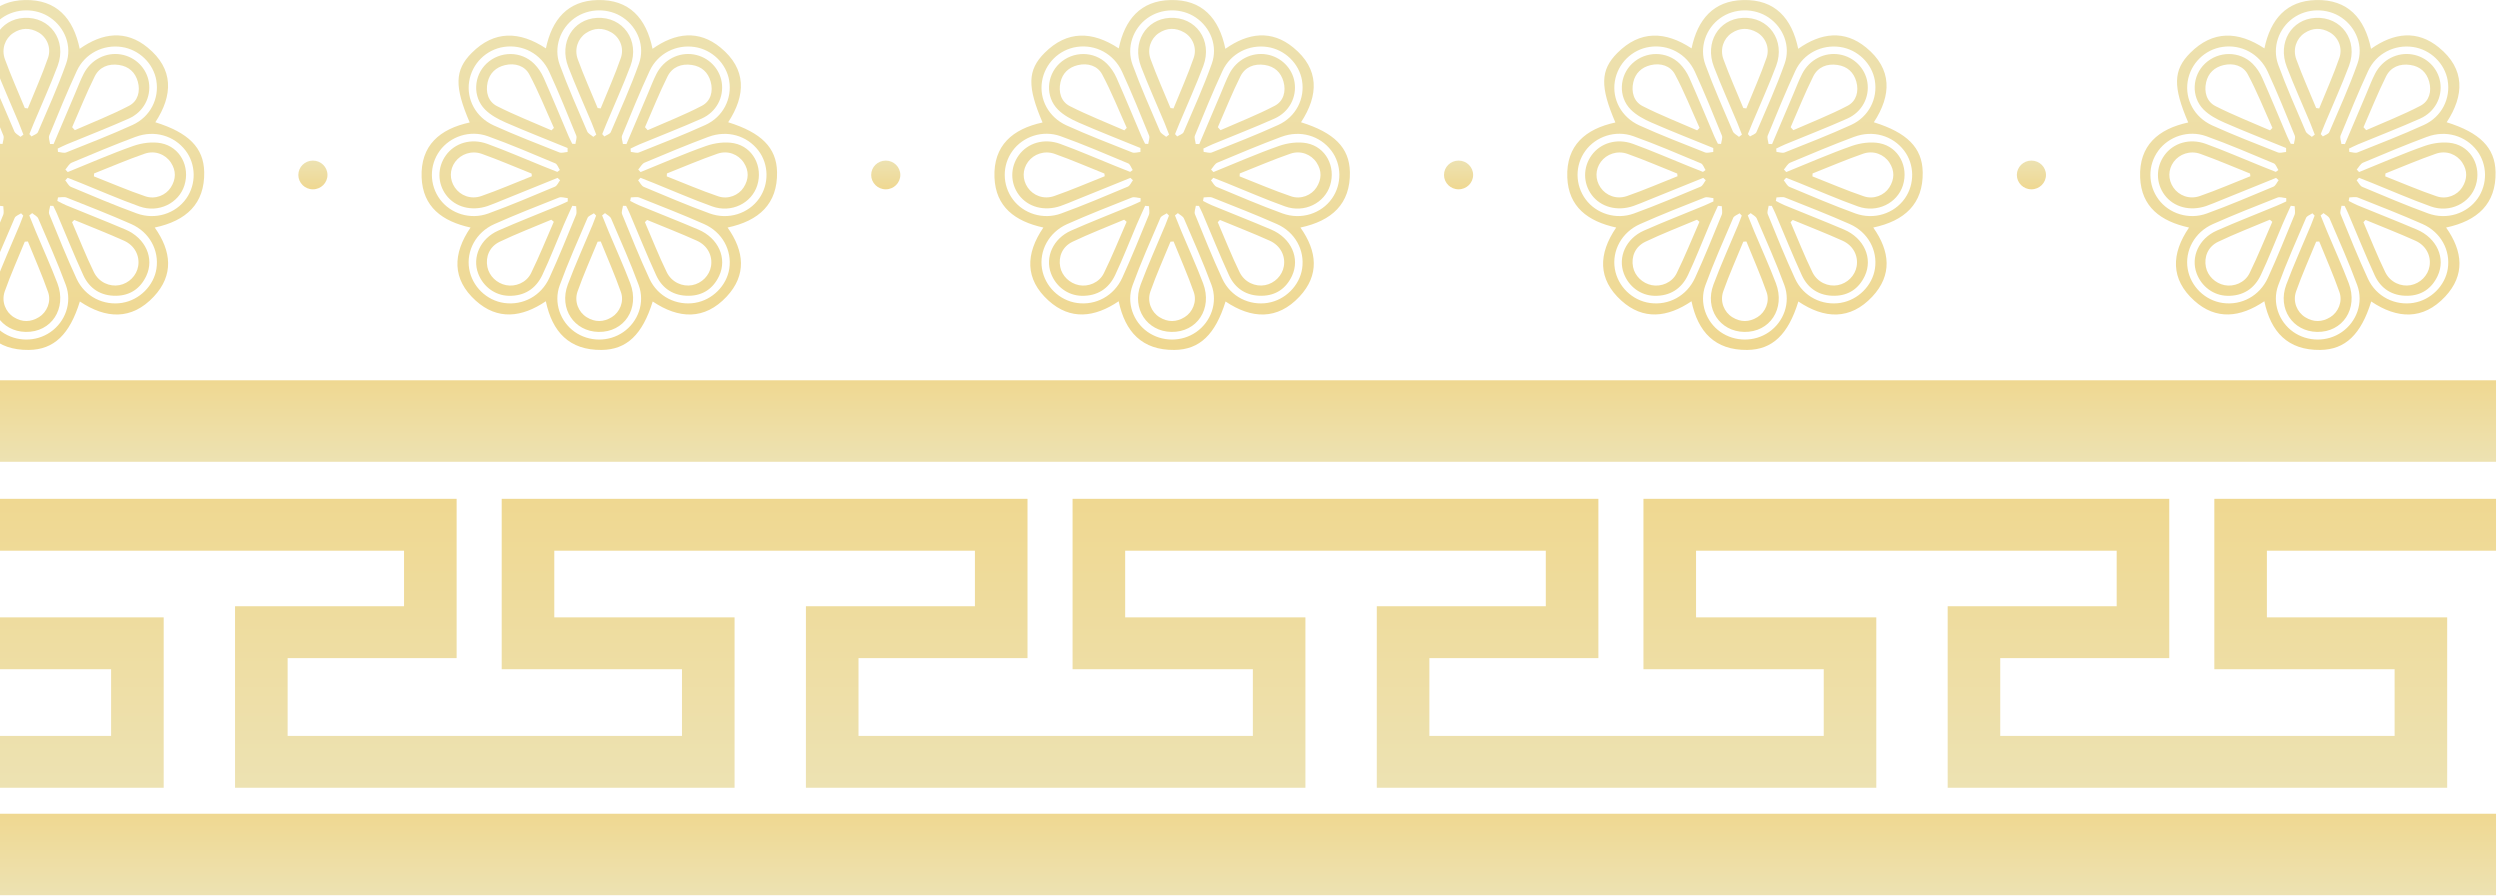 <svg width="402" height="144" viewBox="0 0 402 144" fill="none" xmlns="http://www.w3.org/2000/svg">
<path d="M401.36 88.553V80.212H356.065V107.61H385.054V118.335H321.639V105.825H348.818V80.212H309.563H307.749H264.267V107.61H293.257V118.335H229.845V105.825H257.021V80.212H217.766H215.952H172.47V107.61H201.459V118.335H138.048V105.825H165.224V80.212H125.968H124.155H80.673V107.61H109.662V118.335H46.251V105.825H73.426V80.212H34.171H32.361H-11.125V107.61H17.865V118.335H-45.547V105.825H-18.371V80.212H-57.627H-59.436H-102.922V107.61H-73.933V118.335H-137.344V105.825H-110.168V80.212H-149.424H-151.233H-194.719V107.61H-165.73V118.335H-229.141V105.825H-201.966V80.212H-241.221H-243.031H-286.513V107.61H-257.527V118.335H-320.939V105.825H-293.763V80.212H-333.014H-334.828H-378.31V107.61H-349.321V118.335H-412.736V105.825H-385.556V80.212H-424.812H-426.625H-470.107V107.61H-441.118V118.335H-504.533V105.825H-477.354V80.212H-516.609H-518.423H-561.905V107.61H-532.915V118.335H-596.327V105.825H-569.151V80.212H-608.406H-610.22H-653.702V107.61H-624.713V118.335H-688.124V105.825H-660.948V80.212H-700.204H-702.017H-745.499V107.61H-716.51V118.335H-779.921V105.825H-752.746V80.212H-792.001H-793.811H-837.297V107.61H-808.307V118.335H-871.719V105.825H-844.543V80.212H-883.798H-885.608H-929.094V107.61H-900.105V118.335H-963.516V105.825H-936.34V80.212H-975.596H-977.405H-1020.89V107.61H-991.902V118.335H-1055.31V105.825H-1028.14V80.212H-1067.39H-1069.2H-1112.68V107.61H-1083.7V118.335H-1147.11V105.825H-1119.93V80.212H-1161V88.553H-1128.39V97.484H-1155.56V126.671H-1075.24V99.273H-1104.23V88.553H-1069.2H-1067.39H-1036.59V97.484H-1063.77V126.671H-983.445V99.273H-1012.43V88.553H-977.405H-975.596H-944.793V97.484H-971.973V126.671H-891.648V99.273H-920.637V88.553H-885.608H-883.798H-852.996V97.484H-880.175V126.671H-799.851V99.273H-828.84V88.553H-793.811H-792.001H-761.202V97.484H-788.378V126.671H-708.053V99.273H-737.043V88.553H-702.017H-700.204H-669.405V97.484H-696.581V126.671H-616.26V99.273H-645.245V88.553H-610.22H-608.406H-577.608V97.484H-604.783V126.671H-524.463V99.273H-553.448V88.553H-518.423H-516.609H-485.81V97.484H-512.986V126.671H-432.665V99.273H-461.655V88.553H-426.625H-424.812H-394.013V97.484H-421.189V126.671H-340.868V99.273H-369.857V88.553H-334.828H-333.014H-302.216V97.484H-329.391V126.671H-249.071V99.273H-278.06V88.553H-243.031H-241.221H-210.418V97.484H-237.598V126.671H-157.273V99.273H-186.263V88.553H-151.233H-149.424H-118.621V97.484H-145.801V126.671H-65.476V99.273H-94.465V88.553H-59.436H-57.627H-26.828V97.484H-54.003V126.671H26.321V99.273H-2.668V88.553H32.361H34.171H64.97V97.484H37.794V126.671H118.119V99.273H89.129V88.553H124.155H125.968H156.767V97.484H129.591V126.671H209.912V99.273H180.927V88.553H215.952H217.766H248.564V97.484H221.389V126.671H301.709V99.273H272.724V88.553H307.749H309.563H340.362V97.484H313.186V126.671H393.507V99.273H364.517V88.553H401.36Z" fill="url(#paint0_linear_129_15711)"/>
<path d="M401.36 61.15H-1161V74.255H401.36V61.15Z" fill="url(#paint1_linear_129_15711)"/>
<path d="M401.36 130.844H-1161V143.948H401.36V130.844Z" fill="url(#paint2_linear_129_15711)"/>
<g clip-path="url(#clip0_129_15711)">
<path d="M401.287 27.656C401.384 32.789 398.381 35.517 393.331 36.589C396.042 40.417 396.405 44.243 393.185 47.69C389.622 51.505 385.468 51.288 381.292 48.479C379.653 53.78 377.132 56.224 373.082 56.27C367.869 56.327 365.139 53.371 364.106 48.441C360.24 51.058 356.347 51.514 352.836 48.346C349.006 44.892 349.108 40.819 351.997 36.589C347.436 35.588 344.321 33.267 344.134 28.54C343.931 23.38 347.057 20.733 351.866 19.695C349.405 13.96 349.424 11.281 352.182 8.515C355.822 4.862 359.872 4.987 364.117 7.78C365.09 3.138 367.614 0.12 372.43 0.006C377.547 -0.114 380.252 2.94 381.264 7.848C384.943 5.25 388.69 4.784 392.171 7.628C396.418 11.096 396.27 15.321 393.427 19.66C398.744 21.314 401.213 23.735 401.285 27.662L401.287 27.656ZM388.121 48.691C390.887 48.235 393.191 45.93 393.606 43.205C394.054 40.257 392.495 37.329 389.545 36.025C386.122 34.511 382.628 33.15 379.147 31.767C378.751 31.61 378.234 31.745 377.775 31.745L377.668 32.307C378.135 32.54 378.592 32.8 379.076 33.001C382.254 34.308 385.457 35.563 388.618 36.908C391.865 38.286 393.301 41.537 391.975 44.363C391.021 46.394 389.386 47.522 387.131 47.56C384.687 47.603 382.842 46.429 381.847 44.26C380.343 40.981 379.004 37.63 377.588 34.311C377.415 33.904 377.206 33.508 377.016 33.109C376.849 33.104 376.678 33.096 376.51 33.09C376.455 33.546 376.219 34.069 376.37 34.444C377.789 37.925 379.188 41.418 380.769 44.829C382.108 47.714 385.124 49.19 388.121 48.696V48.691ZM372.439 38.858C371.353 41.518 370.168 44.146 369.214 46.852C368.636 48.49 369.354 50.188 370.668 51.004C372.01 51.839 373.395 51.82 374.729 50.987C375.988 50.201 376.725 48.514 376.183 46.974C375.216 44.219 374.031 41.54 372.936 38.831C372.771 38.842 372.606 38.85 372.441 38.861L372.439 38.858ZM372.925 17.433C374.02 14.727 375.224 12.056 376.172 9.301C376.741 7.65 375.963 5.963 374.622 5.201C373.261 4.428 371.864 4.45 370.555 5.326C369.266 6.188 368.645 7.886 369.241 9.529C370.206 12.178 371.364 14.76 372.439 17.371C372.601 17.393 372.763 17.415 372.925 17.436V17.433ZM380.038 35.726C381.198 38.413 382.265 41.141 383.549 43.769C384.349 45.407 386.1 46.144 387.637 45.854C389.182 45.561 390.422 44.311 390.669 42.795C390.942 41.141 390.125 39.487 388.401 38.709C385.765 37.521 383.065 36.475 380.39 35.368L380.038 35.724V35.726ZM368.73 53.355C371.07 54.998 374.218 55.02 376.552 53.406C378.935 51.76 380.085 48.685 379.037 45.838C377.704 42.218 376.123 38.685 374.6 35.132C374.446 34.774 373.956 34.555 373.621 34.27C373.467 34.392 373.31 34.517 373.156 34.639C373.508 35.507 373.849 36.38 374.209 37.242C375.367 40.008 376.615 42.744 377.679 45.545C379.232 49.637 376.703 53.444 372.579 53.371C368.656 53.3 366.192 49.626 367.633 45.773C368.843 42.538 370.272 39.384 371.603 36.193C371.812 35.691 371.996 35.176 372.191 34.669C372.073 34.544 371.958 34.419 371.839 34.297C371.487 34.538 370.957 34.707 370.814 35.035C369.271 38.633 367.674 42.215 366.335 45.887C365.315 48.682 366.451 51.749 368.735 53.355H368.73ZM351.778 43.224C352.248 46.058 354.579 48.327 357.425 48.721C360.427 49.138 363.344 47.598 364.683 44.666C366.203 41.337 367.572 37.942 368.961 34.557C369.126 34.154 368.983 33.63 368.983 33.161C368.777 33.139 368.568 33.115 368.361 33.093C367.913 34.091 367.449 35.084 367.017 36.09C365.86 38.801 364.801 41.556 363.542 44.222C362.503 46.421 360.661 47.633 358.126 47.565C355.915 47.506 354.013 46.074 353.224 43.975C352.237 41.345 353.562 38.362 356.454 37.082C359.643 35.672 362.899 34.408 366.123 33.074C366.632 32.863 367.127 32.619 367.63 32.391C367.63 32.212 367.63 32.036 367.63 31.857C367.155 31.819 366.61 31.613 366.214 31.77C362.731 33.148 359.239 34.514 355.819 36.038C352.863 37.359 351.296 40.325 351.778 43.227V43.224ZM365.387 35.667C365.255 35.553 365.12 35.441 364.988 35.328C362.219 36.496 359.407 37.576 356.696 38.869C355.027 39.666 354.381 41.307 354.708 42.939C354.997 44.374 356.212 45.553 357.711 45.854C359.206 46.155 360.971 45.467 361.725 43.934C363.052 41.231 364.174 38.43 365.384 35.667H365.387ZM347.046 24.248C345.344 26.574 345.366 29.75 347.101 32.079C348.794 34.349 351.948 35.385 354.849 34.332C358.467 33.02 362.011 31.504 365.56 30.021C365.923 29.869 366.123 29.338 366.401 28.982C366.266 28.855 366.132 28.727 365.994 28.603C363.058 29.79 360.122 30.981 357.183 32.169C356.374 32.497 355.572 32.846 354.747 33.129C352.146 34.01 349.526 33.305 348.074 31.363C346.65 29.46 346.639 26.902 348.044 24.961C349.468 22.998 352.083 22.184 354.684 23.128C357.675 24.215 360.595 25.49 363.545 26.68C364.345 27.003 365.15 27.32 365.953 27.64C366.091 27.54 366.225 27.439 366.363 27.339C366.121 26.97 365.961 26.409 365.62 26.265C362.022 24.76 358.434 23.217 354.763 21.899C351.871 20.864 348.723 21.951 347.043 24.248H347.046ZM361.859 28.34C361.843 28.196 361.826 28.049 361.81 27.906C359.151 26.843 356.517 25.704 353.82 24.744C352.154 24.15 350.447 24.779 349.531 26.021C348.616 27.266 348.597 28.869 349.479 30.157C350.359 31.442 352.03 32.114 353.721 31.529C356.471 30.574 359.148 29.413 361.857 28.34H361.859ZM357.37 7.544C354.508 7.97 352.234 10.226 351.778 13.092C351.321 15.956 352.814 18.849 355.737 20.172C359.192 21.737 362.742 23.104 366.269 24.505C366.646 24.655 367.157 24.47 367.605 24.44C367.605 24.226 367.605 24.015 367.605 23.8C364.29 22.445 360.952 21.143 357.672 19.709C356.473 19.185 355.233 18.523 354.334 17.615C352.289 15.549 352.495 12.17 354.579 10.21C356.737 8.181 360.141 8.165 362.233 10.258C362.866 10.893 363.396 11.693 363.759 12.512C365.142 15.625 366.434 18.773 367.768 21.908C367.944 22.32 368.155 22.713 368.353 23.117C368.521 23.128 368.691 23.139 368.859 23.147C368.914 22.691 369.145 22.168 368.994 21.794C367.594 18.358 366.206 14.914 364.655 11.544C363.308 8.615 360.364 7.099 357.372 7.544H357.37ZM365.406 20.568C364.103 17.686 362.934 14.733 361.441 11.948C360.713 10.586 359.157 10.085 357.535 10.473C356.064 10.825 355.077 11.769 354.747 13.225C354.389 14.803 354.829 16.343 356.262 17.07C359.102 18.513 362.09 19.679 365.016 20.959C365.148 20.828 365.277 20.696 365.409 20.565L365.406 20.568ZM376.535 2.834C374.209 1.245 370.995 1.283 368.711 2.926C366.429 4.569 365.318 7.612 366.338 10.408C367.663 14.033 369.238 17.569 370.756 21.124C370.913 21.49 371.408 21.715 371.743 22.005C371.9 21.886 372.059 21.767 372.216 21.65C371.969 21.018 371.735 20.378 371.474 19.752C370.217 16.75 368.878 13.778 367.71 10.744C366.209 6.847 368.449 3.097 372.304 2.877C376.497 2.639 379.257 6.492 377.715 10.605C376.535 13.746 375.141 16.804 373.846 19.901C373.615 20.451 373.395 21.01 373.173 21.563C373.286 21.691 373.401 21.816 373.514 21.943C373.868 21.712 374.413 21.563 374.55 21.243C376.112 17.599 377.753 13.976 379.078 10.248C380.085 7.422 378.878 4.439 376.535 2.837V2.834ZM393.592 12.951C393.122 10.193 390.826 7.97 388.022 7.555C385.061 7.118 382.103 8.588 380.799 11.403C379.219 14.817 377.8 18.304 376.37 21.783C376.216 22.16 376.447 22.694 376.5 23.155C376.689 23.158 376.879 23.16 377.069 23.163C378.215 20.465 379.359 17.764 380.508 15.066C380.967 13.99 381.377 12.889 381.91 11.85C383.087 9.567 385.52 8.347 387.915 8.759C390.224 9.157 392.028 10.958 392.388 13.222C392.767 15.611 391.546 18.008 389.149 19.074C385.869 20.536 382.512 21.829 379.191 23.204C378.693 23.41 378.215 23.662 377.726 23.893C377.742 24.072 377.756 24.248 377.772 24.427C378.215 24.465 378.721 24.66 379.087 24.514C382.661 23.084 386.257 21.691 389.757 20.096C392.63 18.789 394.081 15.844 393.587 12.946L393.592 12.951ZM380.049 20.451C380.192 20.611 380.338 20.771 380.481 20.931C383.403 19.641 386.397 18.483 389.218 17.002C390.603 16.273 391.054 14.708 390.609 13.122C390.188 11.628 389.182 10.687 387.59 10.445C385.875 10.185 384.426 10.798 383.686 12.273C382.353 14.941 381.25 17.718 380.052 20.451H380.049ZM390.263 22C386.801 23.293 383.392 24.722 379.986 26.154C379.562 26.333 379.298 26.884 378.963 27.263C379.089 27.399 379.216 27.532 379.342 27.667C382.85 26.249 386.32 24.722 389.889 23.467C391.272 22.982 392.949 22.754 394.367 23.033C397.43 23.638 399.038 26.816 398.106 29.796C397.205 32.678 393.958 34.297 390.87 33.194C387.681 32.055 384.577 30.688 381.435 29.424C380.733 29.142 380.03 28.869 379.328 28.589C379.199 28.725 379.073 28.86 378.944 28.996C379.249 29.359 379.48 29.893 379.873 30.056C383.376 31.523 386.87 33.017 390.439 34.316C393.468 35.42 396.713 34.332 398.409 31.914C400.028 29.606 399.981 26.431 398.293 24.215C396.468 21.818 393.301 20.869 390.265 22.005L390.263 22ZM383.551 28.361C386.306 29.443 389.028 30.62 391.827 31.569C393.427 32.112 395.112 31.39 395.91 30.148C396.754 28.833 396.801 27.464 395.929 26.14C395.06 24.823 393.378 24.139 391.711 24.714C388.962 25.663 386.287 26.821 383.579 27.89C383.571 28.047 383.56 28.204 383.551 28.361Z" fill="url(#paint3_linear_129_15711)"/>
<path d="M309.174 27.656C309.27 32.789 306.268 35.517 301.218 36.589C303.928 40.417 304.291 44.243 301.072 47.69C297.509 51.505 293.354 51.288 289.178 48.479C287.54 53.78 285.018 56.224 280.969 56.27C275.756 56.327 273.026 53.371 271.992 48.441C268.127 51.058 264.234 51.514 260.723 48.346C256.893 44.892 256.995 40.819 259.884 36.589C255.323 35.588 252.208 33.267 252.021 28.54C251.818 23.38 254.944 20.733 259.752 19.695C257.292 13.96 257.311 11.281 260.068 8.515C263.708 4.862 267.758 4.987 272.003 7.78C272.976 3.138 275.5 0.12 280.317 0.006C285.434 -0.114 288.139 2.94 289.151 7.848C292.829 5.25 296.577 4.784 300.057 7.628C304.305 11.096 304.157 15.321 301.314 19.66C306.631 21.314 309.1 23.735 309.171 27.662L309.174 27.656ZM296.008 48.691C298.773 48.235 301.077 45.93 301.492 43.205C301.941 40.257 300.382 37.329 297.432 36.025C294.009 34.511 290.514 33.15 287.034 31.767C286.638 31.61 286.121 31.745 285.662 31.745C285.626 31.933 285.59 32.12 285.555 32.307C286.022 32.54 286.478 32.8 286.962 33.001C290.14 34.308 293.343 35.563 296.505 36.908C299.752 38.286 301.187 41.537 299.862 44.363C298.908 46.394 297.272 47.522 295.018 47.56C292.574 47.603 290.729 46.429 289.734 44.26C288.23 40.981 286.891 37.63 285.475 34.311C285.302 33.904 285.093 33.508 284.903 33.109C284.735 33.104 284.565 33.096 284.397 33.09C284.342 33.546 284.106 34.069 284.257 34.444C285.676 37.925 287.075 41.418 288.656 44.829C289.995 47.714 293.011 49.19 296.008 48.696V48.691ZM280.325 38.858C279.239 41.518 278.054 44.146 277.1 46.852C276.523 48.49 277.241 50.188 278.555 51.004C279.897 51.839 281.282 51.82 282.616 50.987C283.875 50.201 284.612 48.514 284.07 46.974C283.102 44.219 281.917 41.54 280.823 38.831C280.658 38.842 280.493 38.85 280.328 38.861L280.325 38.858ZM280.812 17.433C281.906 14.727 283.11 12.056 284.059 9.301C284.628 7.65 283.85 5.963 282.508 5.201C281.147 4.428 279.751 4.45 278.442 5.326C277.153 6.188 276.531 7.886 277.128 9.529C278.093 12.178 279.25 14.76 280.325 17.371C280.488 17.393 280.65 17.415 280.812 17.436V17.433ZM287.924 35.726C289.085 38.413 290.151 41.141 291.435 43.769C292.235 45.407 293.987 46.144 295.524 45.854C297.069 45.561 298.309 44.311 298.556 42.795C298.828 41.141 298.012 39.487 296.288 38.709C293.651 37.521 290.952 36.475 288.276 35.368L287.924 35.724V35.726ZM276.617 53.355C278.956 54.998 282.104 55.02 284.438 53.406C286.822 51.76 287.971 48.685 286.924 45.838C285.59 42.218 284.009 38.685 282.486 35.132C282.332 34.774 281.843 34.555 281.508 34.27C281.354 34.392 281.197 34.517 281.043 34.639C281.395 35.507 281.736 36.38 282.096 37.242C283.253 40.008 284.502 42.744 285.566 45.545C287.119 49.637 284.59 53.444 280.466 53.371C276.542 53.3 274.079 49.626 275.52 45.773C276.729 42.538 278.159 39.384 279.49 36.193C279.699 35.691 279.883 35.176 280.078 34.669C279.96 34.544 279.844 34.419 279.726 34.297C279.374 34.538 278.843 34.707 278.7 35.035C277.158 38.633 275.561 42.215 274.222 45.887C273.202 48.682 274.337 51.749 276.622 53.355H276.617ZM259.664 43.224C260.134 46.058 262.466 48.327 265.311 48.721C268.314 49.138 271.231 47.598 272.57 44.666C274.09 41.337 275.459 37.942 276.847 34.557C277.012 34.154 276.869 33.63 276.869 33.161C276.663 33.139 276.454 33.115 276.248 33.093C275.8 34.091 275.335 35.084 274.904 36.09C273.746 38.801 272.688 41.556 271.429 44.222C270.389 46.421 268.547 47.633 266.012 47.565C263.802 47.506 261.899 46.074 261.11 43.975C260.123 41.345 261.448 38.362 264.341 37.082C267.53 35.672 270.785 34.408 274.01 33.074C274.519 32.863 275.014 32.619 275.517 32.391C275.517 32.212 275.517 32.036 275.517 31.857C275.041 31.819 274.497 31.613 274.101 31.77C270.617 33.148 267.126 34.514 263.706 36.038C260.75 37.359 259.183 40.325 259.664 43.227V43.224ZM273.273 35.667C273.141 35.553 273.007 35.441 272.875 35.328C270.106 36.496 267.294 37.576 264.583 38.869C262.914 39.666 262.268 41.307 262.595 42.939C262.884 44.374 264.099 45.553 265.597 45.854C267.093 46.155 268.858 45.467 269.611 43.934C270.939 41.231 272.061 38.43 273.271 35.667H273.273ZM254.933 24.248C253.231 26.574 253.253 29.75 254.988 32.079C256.681 34.349 259.835 35.385 262.735 34.332C266.353 33.02 269.897 31.504 273.447 30.021C273.809 29.869 274.01 29.338 274.288 28.982C274.153 28.855 274.018 28.727 273.881 28.603C270.945 29.79 268.008 30.981 265.069 32.169C264.261 32.497 263.458 32.846 262.633 33.129C260.033 34.01 257.412 33.305 255.961 31.363C254.537 29.46 254.526 26.902 255.931 24.961C257.355 22.998 259.969 22.184 262.57 23.128C265.561 24.215 268.481 25.49 271.431 26.68C272.231 27.003 273.037 27.32 273.84 27.64C273.977 27.54 274.112 27.439 274.249 27.339C274.007 26.97 273.848 26.409 273.507 26.265C269.908 24.76 266.32 23.217 262.65 21.899C259.758 20.864 256.61 21.951 254.93 24.248H254.933ZM269.746 28.34C269.729 28.196 269.713 28.049 269.696 27.906C267.038 26.843 264.404 25.704 261.707 24.744C260.041 24.15 258.334 24.779 257.418 26.021C256.502 27.266 256.483 28.869 257.366 30.157C258.246 31.442 259.917 32.114 261.608 31.529C264.357 30.574 267.035 29.413 269.743 28.34H269.746ZM265.256 7.544C262.394 7.97 260.121 10.226 259.664 13.092C259.208 15.956 260.701 18.849 263.623 20.172C267.079 21.737 270.629 23.104 274.156 24.505C274.533 24.655 275.044 24.47 275.492 24.44C275.492 24.226 275.492 24.015 275.492 23.8C272.176 22.445 268.839 21.143 265.559 19.709C264.36 19.185 263.12 18.523 262.221 17.615C260.176 15.549 260.382 12.17 262.466 10.21C264.624 8.181 268.028 8.165 270.12 10.258C270.752 10.893 271.283 11.693 271.646 12.512C273.029 15.625 274.321 18.773 275.654 21.908C275.83 22.32 276.042 22.713 276.24 23.117C276.408 23.128 276.578 23.139 276.746 23.147C276.801 22.691 277.032 22.168 276.88 21.794C275.481 18.358 274.093 14.914 272.542 11.544C271.195 8.615 268.25 7.099 265.259 7.544H265.256ZM273.293 20.568C271.989 17.686 270.821 14.733 269.328 11.948C268.6 10.586 267.043 10.085 265.421 10.473C263.95 10.825 262.963 11.769 262.633 13.225C262.276 14.803 262.716 16.343 264.148 17.07C266.988 18.513 269.977 19.679 272.902 20.959C273.034 20.828 273.163 20.696 273.295 20.565L273.293 20.568ZM284.422 2.834C282.096 1.245 278.882 1.283 276.597 2.926C274.315 4.569 273.205 7.612 274.225 10.408C275.55 14.033 277.125 17.569 278.643 21.124C278.799 21.49 279.294 21.715 279.63 22.005C279.787 21.886 279.946 21.767 280.103 21.65C279.855 21.018 279.622 20.378 279.36 19.752C278.104 16.75 276.765 13.778 275.597 10.744C274.095 6.847 276.336 3.097 280.191 2.877C284.383 2.639 287.144 6.492 285.601 10.605C284.422 13.746 283.028 16.804 281.733 19.901C281.502 20.451 281.282 21.01 281.059 21.563C281.172 21.691 281.288 21.816 281.4 21.943C281.755 21.712 282.299 21.563 282.437 21.243C283.998 17.599 285.64 13.976 286.965 10.248C287.971 7.422 286.764 4.439 284.422 2.837V2.834ZM301.479 12.951C301.009 10.193 298.713 7.97 295.909 7.555C292.948 7.118 289.989 8.588 288.686 11.403C287.105 14.817 285.687 18.304 284.257 21.783C284.103 22.16 284.334 22.694 284.386 23.155C284.576 23.158 284.766 23.16 284.955 23.163C286.102 20.465 287.245 17.764 288.395 15.066C288.854 13.99 289.263 12.889 289.797 11.85C290.974 9.567 293.407 8.347 295.801 8.759C298.111 9.157 299.914 10.958 300.275 13.222C300.654 15.611 299.433 18.008 297.036 19.074C293.756 20.536 290.399 21.829 287.078 23.204C286.58 23.41 286.102 23.662 285.612 23.893C285.629 24.072 285.643 24.248 285.659 24.427C286.102 24.465 286.608 24.66 286.973 24.514C290.547 23.084 294.144 21.691 297.643 20.096C300.516 18.789 301.968 15.844 301.473 12.946L301.479 12.951ZM287.936 20.451C288.078 20.611 288.224 20.771 288.367 20.931C291.29 19.641 294.284 18.483 297.105 17.002C298.49 16.273 298.941 14.708 298.496 13.122C298.075 11.628 297.069 10.687 295.477 10.445C293.761 10.185 292.312 10.798 291.573 12.273C290.239 14.941 289.137 17.718 287.938 20.451H287.936ZM298.149 22C294.688 23.293 291.279 24.722 287.872 26.154C287.449 26.333 287.185 26.884 286.85 27.263C286.976 27.399 287.102 27.532 287.229 27.667C290.737 26.249 294.207 24.722 297.775 23.467C299.158 22.982 300.835 22.754 302.254 23.033C305.317 23.638 306.925 26.816 305.993 29.796C305.091 32.678 301.844 34.297 298.757 33.194C295.568 32.055 292.464 30.688 289.321 29.424C288.62 29.142 287.916 28.869 287.215 28.589C287.086 28.725 286.959 28.86 286.83 28.996C287.135 29.359 287.366 29.893 287.76 30.056C291.262 31.523 294.757 33.017 298.325 34.316C301.355 35.42 304.599 34.332 306.296 31.914C307.915 29.606 307.868 26.431 306.18 24.215C304.355 21.818 301.187 20.869 298.152 22.005L298.149 22ZM291.438 28.361C294.193 29.443 296.915 30.62 299.714 31.569C301.314 32.112 302.999 31.39 303.796 30.148C304.64 28.833 304.687 27.464 303.816 26.14C302.947 24.823 301.264 24.139 299.598 24.714C296.849 25.663 294.174 26.821 291.466 27.89C291.457 28.047 291.446 28.204 291.438 28.361Z" fill="url(#paint4_linear_129_15711)"/>
<path d="M217.065 27.656C217.161 32.789 214.159 35.517 209.108 36.589C211.819 40.417 212.182 44.243 208.962 47.69C205.399 51.505 201.245 51.288 197.069 48.479C195.43 53.78 192.909 56.224 188.859 56.27C183.647 56.327 180.917 53.371 179.883 48.441C176.017 51.058 172.124 51.514 168.613 48.346C164.783 44.892 164.885 40.819 167.775 36.589C163.214 35.588 160.099 33.267 159.912 28.54C159.708 23.38 162.834 20.733 167.643 19.695C165.182 13.96 165.201 11.281 167.959 8.515C171.599 4.862 175.649 4.987 179.894 7.78C180.867 3.138 183.391 0.12 188.208 0.006C193.324 -0.114 196.03 2.94 197.041 7.848C200.72 5.25 204.467 4.784 207.948 7.628C212.196 11.096 212.047 15.321 209.204 19.66C214.522 21.314 216.99 23.735 217.062 27.662L217.065 27.656ZM203.898 48.691C206.664 48.235 208.968 45.93 209.383 43.205C209.831 40.257 208.272 37.329 205.322 36.025C201.899 34.511 198.405 33.15 194.924 31.767C194.528 31.61 194.012 31.745 193.552 31.745L193.445 32.307C193.913 32.54 194.369 32.8 194.853 33.001C198.031 34.308 201.234 35.563 204.396 36.908C207.643 38.286 209.078 41.537 207.753 44.363C206.799 46.394 205.163 47.522 202.908 47.56C200.464 47.603 198.619 46.429 197.624 44.26C196.12 40.981 194.781 37.63 193.365 34.311C193.192 33.904 192.983 33.508 192.794 33.109C192.626 33.104 192.455 33.096 192.288 33.09C192.233 33.546 191.996 34.069 192.148 34.444C193.566 37.925 194.966 41.418 196.546 44.829C197.885 47.714 200.901 49.19 203.898 48.696V48.691ZM188.216 38.858C187.13 41.518 185.945 44.146 184.991 46.852C184.414 48.49 185.131 50.188 186.445 51.004C187.787 51.839 189.173 51.82 190.506 50.987C191.765 50.201 192.502 48.514 191.961 46.974C190.993 44.219 189.808 41.54 188.714 38.831C188.549 38.842 188.384 38.85 188.219 38.861L188.216 38.858ZM188.703 17.433C189.797 14.727 191.001 12.056 191.95 9.301C192.519 7.65 191.741 5.963 190.399 5.201C189.038 4.428 187.641 4.45 186.333 5.326C185.043 6.188 184.422 7.886 185.019 9.529C185.984 12.178 187.141 14.76 188.216 17.371C188.378 17.393 188.54 17.415 188.703 17.436V17.433ZM195.815 35.726C196.975 38.413 198.042 41.141 199.326 43.769C200.126 45.407 201.877 46.144 203.414 45.854C204.959 45.561 206.199 44.311 206.447 42.795C206.719 41.141 205.902 39.487 204.179 38.709C201.542 37.521 198.842 36.475 196.167 35.368L195.815 35.724V35.726ZM184.507 53.355C186.847 54.998 189.995 55.02 192.329 53.406C194.713 51.76 195.862 48.685 194.814 45.838C193.481 42.218 191.9 38.685 190.377 35.132C190.223 34.774 189.734 34.555 189.398 34.27C189.244 34.392 189.088 34.517 188.934 34.639C189.285 35.507 189.626 36.38 189.987 37.242C191.144 40.008 192.392 42.744 193.456 45.545C195.01 49.637 192.48 53.444 188.356 53.371C184.433 53.3 181.97 49.626 183.41 45.773C184.62 42.538 186.05 39.384 187.38 36.193C187.589 35.691 187.773 35.176 187.969 34.669C187.85 34.544 187.735 34.419 187.617 34.297C187.265 34.538 186.734 34.707 186.591 35.035C185.049 38.633 183.451 42.215 182.113 45.887C181.093 48.682 182.228 51.749 184.513 53.355H184.507ZM167.555 43.224C168.025 46.058 170.356 48.327 173.202 48.721C176.204 49.138 179.121 47.598 180.46 44.666C181.981 41.337 183.35 37.942 184.738 34.557C184.903 34.154 184.76 33.63 184.76 33.161C184.554 33.139 184.345 33.115 184.139 33.093C183.691 34.091 183.226 35.084 182.794 36.09C181.637 38.801 180.578 41.556 179.319 44.222C178.28 46.421 176.438 47.633 173.903 47.565C171.693 47.506 169.79 46.074 169.001 43.975C168.014 41.345 169.339 38.362 172.231 37.082C175.421 35.672 178.676 34.408 181.901 33.074C182.409 32.863 182.904 32.619 183.407 32.391C183.407 32.212 183.407 32.036 183.407 31.857C182.932 31.819 182.387 31.613 181.992 31.77C178.508 33.148 175.017 34.514 171.596 36.038C168.641 37.359 167.074 40.325 167.555 43.227V43.224ZM181.164 35.667C181.032 35.553 180.897 35.441 180.765 35.328C177.997 36.496 175.184 37.576 172.473 38.869C170.805 39.666 170.158 41.307 170.486 42.939C170.774 44.374 171.989 45.553 173.488 45.854C174.983 46.155 176.749 45.467 177.502 43.934C178.83 41.231 179.952 38.43 181.161 35.667H181.164ZM162.823 24.248C161.121 26.574 161.143 29.75 162.878 32.079C164.572 34.349 167.725 35.385 170.626 34.332C174.244 33.02 177.788 31.504 181.337 30.021C181.7 29.869 181.901 29.338 182.179 28.982C182.044 28.855 181.909 28.727 181.772 28.603C178.835 29.79 175.899 30.981 172.96 32.169C172.152 32.497 171.349 32.846 170.524 33.129C167.923 34.01 165.303 33.305 163.851 31.363C162.427 29.46 162.416 26.902 163.821 24.961C165.245 22.998 167.86 22.184 170.461 23.128C173.452 24.215 176.372 25.49 179.322 26.68C180.122 27.003 180.928 27.32 181.73 27.64C181.868 27.54 182.003 27.439 182.14 27.339C181.898 26.97 181.739 26.409 181.398 26.265C177.799 24.76 174.211 23.217 170.541 21.899C167.648 20.864 164.5 21.951 162.82 24.248H162.823ZM177.637 28.34C177.62 28.196 177.604 28.049 177.587 27.906C174.929 26.843 172.295 25.704 169.598 24.744C167.931 24.15 166.224 24.779 165.309 26.021C164.393 27.266 164.374 28.869 165.256 30.157C166.136 31.442 167.808 32.114 169.499 31.529C172.248 30.574 174.926 29.413 177.634 28.34H177.637ZM173.147 7.544C170.285 7.97 168.011 10.226 167.555 13.092C167.098 15.956 168.591 18.849 171.514 20.172C174.97 21.737 178.519 23.104 182.047 24.505C182.423 24.655 182.935 24.47 183.383 24.44C183.383 24.226 183.383 24.015 183.383 23.8C180.067 22.445 176.729 21.143 173.449 19.709C172.251 19.185 171.011 18.523 170.112 17.615C168.066 15.549 168.272 12.17 170.356 10.21C172.515 8.181 175.918 8.165 178.01 10.258C178.643 10.893 179.173 11.693 179.536 12.512C180.919 15.625 182.211 18.773 183.545 21.908C183.721 22.32 183.933 22.713 184.13 23.117C184.298 23.128 184.469 23.139 184.636 23.147C184.691 22.691 184.922 22.168 184.771 21.794C183.372 18.358 181.983 14.914 180.433 11.544C179.085 8.615 176.141 7.099 173.15 7.544H173.147ZM181.183 20.568C179.88 17.686 178.712 14.733 177.219 11.948C176.49 10.586 174.934 10.085 173.312 10.473C171.841 10.825 170.854 11.769 170.524 13.225C170.167 14.803 170.607 16.343 172.039 17.07C174.879 18.513 177.868 19.679 180.793 20.959C180.925 20.828 181.054 20.696 181.186 20.565L181.183 20.568ZM192.312 2.834C189.987 1.245 186.773 1.283 184.488 2.926C182.206 4.569 181.095 7.612 182.115 10.408C183.44 14.033 185.016 17.569 186.533 21.124C186.69 21.49 187.185 21.715 187.52 22.005C187.677 21.886 187.837 21.767 187.993 21.65C187.746 21.018 187.512 20.378 187.251 19.752C185.995 16.75 184.656 13.778 183.487 10.744C181.986 6.847 184.227 3.097 188.081 2.877C192.274 2.639 195.034 6.492 193.492 10.605C192.312 13.746 190.919 16.804 189.624 19.901C189.393 20.451 189.173 21.01 188.95 21.563C189.063 21.691 189.178 21.816 189.291 21.943C189.646 21.712 190.19 21.563 190.327 21.243C191.889 17.599 193.53 13.976 194.856 10.248C195.862 7.422 194.655 4.439 192.312 2.837V2.834ZM209.369 12.951C208.899 10.193 206.603 7.97 203.799 7.555C200.838 7.118 197.88 8.588 196.577 11.403C194.996 14.817 193.577 18.304 192.148 21.783C191.994 22.16 192.225 22.694 192.277 23.155C192.466 23.158 192.656 23.16 192.846 23.163C193.992 20.465 195.136 17.764 196.285 15.066C196.744 13.99 197.154 12.889 197.687 11.85C198.864 9.567 201.297 8.347 203.692 8.759C206.001 9.157 207.805 10.958 208.165 13.222C208.545 15.611 207.324 18.008 204.926 19.074C201.646 20.536 198.29 21.829 194.968 23.204C194.471 23.41 193.992 23.662 193.503 23.893C193.519 24.072 193.533 24.248 193.55 24.427C193.992 24.465 194.498 24.66 194.864 24.514C198.438 23.084 202.034 21.691 205.534 20.096C208.407 18.789 209.859 15.844 209.364 12.946L209.369 12.951ZM195.826 20.451C195.969 20.611 196.115 20.771 196.258 20.931C199.18 19.641 202.174 18.483 204.995 17.002C206.381 16.273 206.832 14.708 206.386 13.122C205.966 11.628 204.959 10.687 203.368 10.445C201.652 10.185 200.203 10.798 199.463 12.273C198.13 14.941 197.028 17.718 195.829 20.451H195.826ZM206.04 22C202.579 23.293 199.169 24.722 195.763 26.154C195.34 26.333 195.076 26.884 194.74 27.263C194.867 27.399 194.993 27.532 195.12 27.667C198.628 26.249 202.097 24.722 205.666 23.467C207.049 22.982 208.726 22.754 210.145 23.033C213.207 23.638 214.816 26.816 213.884 29.796C212.982 32.678 209.735 34.297 206.648 33.194C203.458 32.055 200.354 30.688 197.212 29.424C196.511 29.142 195.807 28.869 195.106 28.589C194.977 28.725 194.85 28.86 194.721 28.996C195.026 29.359 195.257 29.893 195.65 30.056C199.153 31.523 202.647 33.017 206.216 34.316C209.246 35.42 212.49 34.332 214.186 31.914C215.805 29.606 215.759 26.431 214.071 24.215C212.245 21.818 209.078 20.869 206.043 22.005L206.04 22ZM199.329 28.361C202.084 29.443 204.805 30.62 207.604 31.569C209.204 32.112 210.89 31.39 211.687 30.148C212.531 28.833 212.578 27.464 211.706 26.14C210.837 24.823 209.155 24.139 207.489 24.714C204.739 25.663 202.064 26.821 199.356 27.89C199.348 28.047 199.337 28.204 199.329 28.361Z" fill="url(#paint5_linear_129_15711)"/>
<path d="M124.951 27.656C125.048 32.789 122.045 35.517 116.995 36.589C119.706 40.417 120.069 44.243 116.849 47.69C113.286 51.505 109.132 51.288 104.956 48.479C103.317 53.78 100.796 56.224 96.746 56.27C91.533 56.327 88.803 53.371 87.769 48.441C83.904 51.058 80.011 51.514 76.5 48.346C72.67 44.892 72.772 40.819 75.662 36.589C71.1 35.588 67.985 33.267 67.798 28.54C67.595 23.38 70.721 20.733 75.529 19.695C73.069 13.96 73.088 11.281 75.846 8.515C79.486 4.862 83.536 4.987 87.781 7.78C88.754 3.138 91.278 0.12 96.094 0.006C101.211 -0.114 103.916 2.94 104.928 7.848C108.607 5.25 112.354 4.784 115.835 7.628C120.082 11.096 119.934 15.321 117.091 19.66C122.408 21.314 124.877 23.735 124.949 27.662L124.951 27.656ZM111.785 48.691C114.551 48.235 116.855 45.93 117.27 43.205C117.718 40.257 116.159 37.329 113.209 36.025C109.786 34.511 106.292 33.15 102.811 31.767C102.415 31.61 101.898 31.745 101.439 31.745L101.332 32.307C101.799 32.54 102.256 32.8 102.74 33.001C105.918 34.308 109.121 35.563 112.283 36.908C115.529 38.286 116.965 41.537 115.639 44.363C114.685 46.394 113.05 47.522 110.795 47.56C108.351 47.603 106.506 46.429 105.511 44.26C104.007 40.981 102.668 37.63 101.252 34.311C101.079 33.904 100.87 33.508 100.68 33.109C100.513 33.104 100.342 33.096 100.175 33.09C100.12 33.546 99.883 34.069 100.034 34.444C101.453 37.925 102.852 41.418 104.433 44.829C105.772 47.714 108.788 49.19 111.785 48.696V48.691ZM96.103 38.858C95.017 41.518 93.832 44.146 92.878 46.852C92.3 48.49 93.018 50.188 94.332 51.004C95.674 51.839 97.059 51.82 98.393 50.987C99.652 50.201 100.389 48.514 99.847 46.974C98.88 44.219 97.695 41.54 96.6 38.831C96.435 38.842 96.27 38.85 96.106 38.861L96.103 38.858ZM96.589 17.433C97.684 14.727 98.888 12.056 99.836 9.301C100.405 7.65 99.627 5.963 98.286 5.201C96.925 4.428 95.528 4.45 94.219 5.326C92.93 6.188 92.309 7.886 92.905 9.529C93.87 12.178 95.028 14.76 96.103 17.371C96.265 17.393 96.427 17.415 96.589 17.436V17.433ZM103.702 35.726C104.862 38.413 105.929 41.141 107.213 43.769C108.013 45.407 109.764 46.144 111.301 45.854C112.846 45.561 114.086 44.311 114.334 42.795C114.606 41.141 113.789 39.487 112.065 38.709C109.429 37.521 106.729 36.475 104.054 35.368L103.702 35.724V35.726ZM92.394 53.355C94.734 54.998 97.882 55.02 100.216 53.406C102.599 51.76 103.749 48.685 102.701 45.838C101.368 42.218 99.787 38.685 98.264 35.132C98.11 34.774 97.62 34.555 97.285 34.27C97.131 34.392 96.974 34.517 96.82 34.639C97.172 35.507 97.513 36.38 97.873 37.242C99.031 40.008 100.279 42.744 101.343 45.545C102.896 49.637 100.367 53.444 96.243 53.371C92.32 53.3 89.856 49.626 91.297 45.773C92.507 42.538 93.936 39.384 95.267 36.193C95.476 35.691 95.66 35.176 95.855 34.669C95.737 34.544 95.622 34.419 95.503 34.297C95.151 34.538 94.621 34.707 94.478 35.035C92.936 38.633 91.338 42.215 89.999 45.887C88.979 48.682 90.115 51.749 92.399 53.355H92.394ZM75.442 43.224C75.912 46.058 78.243 48.327 81.089 48.721C84.091 49.138 87.008 47.598 88.347 44.666C89.867 41.337 91.237 37.942 92.625 34.557C92.79 34.154 92.647 33.63 92.647 33.161C92.441 33.139 92.232 33.115 92.025 33.093C91.577 34.091 91.113 35.084 90.681 36.09C89.524 38.801 88.465 41.556 87.206 44.222C86.167 46.421 84.325 47.633 81.79 47.565C79.579 47.506 77.677 46.074 76.888 43.975C75.901 41.345 77.226 38.362 80.118 37.082C83.307 35.672 86.563 34.408 89.787 33.074C90.296 32.863 90.791 32.619 91.294 32.391C91.294 32.212 91.294 32.036 91.294 31.857C90.819 31.819 90.274 31.613 89.878 31.77C86.395 33.148 82.903 34.514 79.483 36.038C76.528 37.359 74.96 40.325 75.442 43.227V43.224ZM89.051 35.667C88.919 35.553 88.784 35.441 88.652 35.328C85.883 36.496 83.071 37.576 80.36 38.869C78.691 39.666 78.045 41.307 78.372 42.939C78.661 44.374 79.876 45.553 81.375 45.854C82.87 46.155 84.635 45.467 85.389 43.934C86.716 41.231 87.838 38.43 89.048 35.667H89.051ZM70.71 24.248C69.008 26.574 69.03 29.75 70.765 32.079C72.459 34.349 75.612 35.385 78.513 34.332C82.131 33.02 85.674 31.504 89.224 30.021C89.587 29.869 89.787 29.338 90.065 28.982C89.93 28.855 89.796 28.727 89.658 28.603C86.722 29.79 83.786 30.981 80.847 32.169C80.038 32.497 79.236 32.846 78.411 33.129C75.81 34.01 73.19 33.305 71.738 31.363C70.314 29.46 70.303 26.902 71.708 24.961C73.132 22.998 75.747 22.184 78.348 23.128C81.339 24.215 84.259 25.49 87.209 26.68C88.009 27.003 88.814 27.32 89.617 27.64C89.754 27.54 89.889 27.439 90.027 27.339C89.785 26.97 89.625 26.409 89.284 26.265C85.686 24.76 82.098 23.217 78.427 21.899C75.535 20.864 72.387 21.951 70.707 24.248H70.71ZM85.523 28.34C85.507 28.196 85.49 28.049 85.474 27.906C82.815 26.843 80.181 25.704 77.484 24.744C75.818 24.15 74.111 24.779 73.195 26.021C72.28 27.266 72.261 28.869 73.143 30.157C74.023 31.442 75.695 32.114 77.385 31.529C80.135 30.574 82.812 29.413 85.521 28.34H85.523ZM81.034 7.544C78.172 7.97 75.898 10.226 75.442 13.092C74.985 15.956 76.478 18.849 79.401 20.172C82.856 21.737 86.406 23.104 89.933 24.505C90.31 24.655 90.821 24.47 91.269 24.44C91.269 24.226 91.269 24.015 91.269 23.8C87.954 22.445 84.616 21.143 81.336 19.709C80.137 19.185 78.897 18.523 77.998 17.615C75.953 15.549 76.159 12.17 78.243 10.21C80.401 8.181 83.805 8.165 85.897 10.258C86.53 10.893 87.06 11.693 87.423 12.512C88.806 15.625 90.098 18.773 91.432 21.908C91.608 22.32 91.819 22.713 92.017 23.117C92.185 23.128 92.355 23.139 92.523 23.147C92.578 22.691 92.809 22.168 92.658 21.794C91.258 18.358 89.87 14.914 88.319 11.544C86.972 8.615 84.028 7.099 81.036 7.544H81.034ZM89.07 20.568C87.767 17.686 86.598 14.733 85.105 11.948C84.377 10.586 82.821 10.085 81.199 10.473C79.728 10.825 78.741 11.769 78.411 13.225C78.053 14.803 78.493 16.343 79.926 17.07C82.766 18.513 85.754 19.679 88.68 20.959C88.811 20.828 88.941 20.696 89.073 20.565L89.07 20.568ZM100.199 2.834C97.873 1.245 94.659 1.283 92.375 2.926C90.093 4.569 88.982 7.612 90.002 10.408C91.327 14.033 92.903 17.569 94.42 21.124C94.577 21.49 95.072 21.715 95.407 22.005C95.564 21.886 95.723 21.767 95.88 21.65C95.633 21.018 95.399 20.378 95.138 19.752C93.881 16.75 92.542 13.778 91.374 10.744C89.873 6.847 92.114 3.097 95.968 2.877C100.161 2.639 102.921 6.492 101.379 10.605C100.199 13.746 98.805 16.804 97.51 19.901C97.279 20.451 97.059 21.01 96.837 21.563C96.95 21.691 97.065 21.816 97.178 21.943C97.532 21.712 98.077 21.563 98.214 21.243C99.776 17.599 101.417 13.976 102.742 10.248C103.749 7.422 102.542 4.439 100.199 2.837V2.834ZM117.256 12.951C116.786 10.193 114.49 7.97 111.686 7.555C108.725 7.118 105.767 8.588 104.463 11.403C102.883 14.817 101.464 18.304 100.034 21.783C99.88 22.16 100.111 22.694 100.163 23.155C100.353 23.158 100.543 23.16 100.733 23.163C101.879 20.465 103.023 17.764 104.172 15.066C104.631 13.99 105.041 12.889 105.574 11.85C106.751 9.567 109.184 8.347 111.579 8.759C113.888 9.157 115.692 10.958 116.052 13.222C116.431 15.611 115.211 18.008 112.813 19.074C109.533 20.536 106.176 21.829 102.855 23.204C102.357 23.41 101.879 23.662 101.39 23.893C101.406 24.072 101.42 24.248 101.436 24.427C101.879 24.465 102.385 24.66 102.751 24.514C106.325 23.084 109.921 21.691 113.421 20.096C116.294 18.789 117.745 15.844 117.251 12.946L117.256 12.951ZM103.713 20.451C103.856 20.611 104.002 20.771 104.145 20.931C107.067 19.641 110.061 18.483 112.882 17.002C114.268 16.273 114.718 14.708 114.273 13.122C113.852 11.628 112.846 10.687 111.254 10.445C109.539 10.185 108.09 10.798 107.35 12.273C106.017 14.941 104.914 17.718 103.716 20.451H103.713ZM113.927 22C110.465 23.293 107.056 24.722 103.65 26.154C103.226 26.333 102.962 26.884 102.627 27.263C102.753 27.399 102.88 27.532 103.006 27.667C106.514 26.249 109.984 24.722 113.553 23.467C114.936 22.982 116.613 22.754 118.031 23.033C121.094 23.638 122.702 26.816 121.77 29.796C120.869 32.678 117.622 34.297 114.534 33.194C111.345 32.055 108.241 30.688 105.099 29.424C104.397 29.142 103.694 28.869 102.993 28.589C102.863 28.725 102.737 28.86 102.608 28.996C102.913 29.359 103.144 29.893 103.537 30.056C107.04 31.523 110.534 33.017 114.103 34.316C117.132 35.42 120.377 34.332 122.073 31.914C123.692 29.606 123.645 26.431 121.957 24.215C120.132 21.818 116.965 20.869 113.929 22.005L113.927 22ZM107.215 28.361C109.97 29.443 112.692 30.62 115.491 31.569C117.091 32.112 118.776 31.39 119.574 30.148C120.418 28.833 120.464 27.464 119.593 26.14C118.724 24.823 117.042 24.139 115.376 24.714C112.626 25.663 109.951 26.821 107.243 27.89C107.235 28.047 107.224 28.204 107.215 28.361Z" fill="url(#paint6_linear_129_15711)"/>
<path d="M32.838 27.656C32.934 32.789 29.932 35.517 24.882 36.589C27.592 40.417 27.955 44.243 24.736 47.69C21.173 51.505 17.018 51.288 12.842 48.479C11.204 53.78 8.683 56.224 4.633 56.27C-0.58 56.327 -3.31 53.371 -4.344 48.441C-8.209 51.058 -12.102 51.514 -15.613 48.346C-19.443 44.892 -19.341 40.819 -16.452 36.589C-21.013 35.588 -24.128 33.267 -24.315 28.54C-24.518 23.38 -21.392 20.733 -16.584 19.695C-19.044 13.96 -19.025 11.281 -16.268 8.515C-12.627 4.862 -8.578 4.987 -4.333 7.78C-3.36 3.138 -0.836 0.12 3.981 0.006C9.098 -0.114 11.803 2.94 12.815 7.848C16.493 5.25 20.241 4.784 23.721 7.628C27.969 11.096 27.821 15.321 24.978 19.66C30.295 21.314 32.764 23.735 32.835 27.662L32.838 27.656ZM19.672 48.691C22.437 48.235 24.741 45.93 25.157 43.205C25.605 40.257 24.046 37.329 21.096 36.025C17.673 34.511 14.178 33.15 10.698 31.767C10.302 31.61 9.785 31.745 9.326 31.745L9.219 32.307C9.686 32.54 10.143 32.8 10.626 33.001C13.805 34.308 17.008 35.563 20.169 36.908C23.416 38.286 24.851 41.537 23.526 44.363C22.572 46.394 20.936 47.522 18.682 47.56C16.238 47.603 14.393 46.429 13.398 44.26C11.894 40.981 10.555 37.63 9.139 34.311C8.966 33.904 8.757 33.508 8.567 33.109C8.399 33.104 8.229 33.096 8.061 33.09C8.006 33.546 7.77 34.069 7.921 34.444C9.34 37.925 10.739 41.418 12.32 44.829C13.659 47.714 16.675 49.19 19.672 48.696V48.691ZM3.989 38.858C2.903 41.518 1.719 44.146 0.764 46.852C0.187 48.49 0.905 50.188 2.219 51.004C3.561 51.839 4.946 51.82 6.28 50.987C7.539 50.201 8.276 48.514 7.734 46.974C6.766 44.219 5.581 41.54 4.487 38.831C4.322 38.842 4.157 38.85 3.992 38.861L3.989 38.858ZM4.476 17.433C5.57 14.727 6.775 12.056 7.723 9.301C8.292 7.65 7.514 5.963 6.172 5.201C4.811 4.428 3.415 4.45 2.106 5.326C0.817 6.188 0.195 7.886 0.792 9.529C1.757 12.178 2.914 14.76 3.989 17.371C4.152 17.393 4.314 17.415 4.476 17.436V17.433ZM11.589 35.726C12.749 38.413 13.816 41.141 15.1 43.769C15.9 45.407 17.651 46.144 19.188 45.854C20.733 45.561 21.973 44.311 22.22 42.795C22.492 41.141 21.676 39.487 19.952 38.709C17.316 37.521 14.616 36.475 11.941 35.368L11.589 35.724V35.726ZM0.281 53.355C2.62 54.998 5.768 55.02 8.102 53.406C10.486 51.76 11.635 48.685 10.588 45.838C9.254 42.218 7.674 38.685 6.15 35.132C5.996 34.774 5.507 34.555 5.172 34.27C5.018 34.392 4.861 34.517 4.707 34.639C5.059 35.507 5.4 36.38 5.76 37.242C6.917 40.008 8.166 42.744 9.23 45.545C10.783 49.637 8.254 53.444 4.13 53.371C0.206 53.3 -2.257 49.626 -0.816 45.773C0.393 42.538 1.823 39.384 3.154 36.193C3.363 35.691 3.547 35.176 3.742 34.669C3.624 34.544 3.508 34.419 3.39 34.297C3.038 34.538 2.508 34.707 2.365 35.035C0.822 38.633 -0.775 42.215 -2.114 45.887C-3.134 48.682 -1.999 51.749 0.286 53.355H0.281ZM-16.672 43.224C-16.202 46.058 -13.87 48.327 -11.025 48.721C-8.022 49.138 -5.105 47.598 -3.766 44.666C-2.246 41.337 -0.877 37.942 0.512 34.557C0.677 34.154 0.534 33.63 0.534 33.161C0.327 33.139 0.118 33.115 -0.088 33.093C-0.536 34.091 -1.001 35.084 -1.432 36.09C-2.59 38.801 -3.648 41.556 -4.907 44.222C-5.947 46.421 -7.789 47.633 -10.324 47.565C-12.534 47.506 -14.437 46.074 -15.226 43.975C-16.213 41.345 -14.887 38.362 -11.995 37.082C-8.806 35.672 -5.551 34.408 -2.326 33.074C-1.817 32.863 -1.322 32.619 -0.819 32.391C-0.819 32.212 -0.819 32.036 -0.819 31.857C-1.295 31.819 -1.839 31.613 -2.235 31.77C-5.718 33.148 -9.21 34.514 -12.63 36.038C-15.586 37.359 -17.153 40.325 -16.672 43.227V43.224ZM-3.063 35.667C-3.195 35.553 -3.329 35.441 -3.461 35.328C-6.23 36.496 -9.042 37.576 -11.753 38.869C-13.422 39.666 -14.068 41.307 -13.741 42.939C-13.452 44.374 -12.237 45.553 -10.739 45.854C-9.243 46.155 -7.478 45.467 -6.725 43.934C-5.397 41.231 -4.275 38.43 -3.065 35.667H-3.063ZM-21.403 24.248C-23.105 26.574 -23.083 29.75 -21.348 32.079C-19.655 34.349 -16.501 35.385 -13.601 34.332C-9.983 33.02 -6.439 31.504 -2.889 30.021C-2.526 29.869 -2.326 29.338 -2.048 28.982C-2.183 28.855 -2.317 28.727 -2.455 28.603C-5.391 29.79 -8.328 30.981 -11.267 32.169C-12.075 32.497 -12.878 32.846 -13.702 33.129C-16.303 34.01 -18.923 33.305 -20.375 31.363C-21.799 29.46 -21.81 26.902 -20.405 24.961C-18.981 22.998 -16.366 22.184 -13.766 23.128C-10.774 24.215 -7.855 25.49 -4.905 26.68C-4.105 27.003 -3.299 27.32 -2.496 27.64C-2.359 27.54 -2.224 27.439 -2.087 27.339C-2.328 26.97 -2.488 26.409 -2.829 26.265C-6.428 24.76 -10.016 23.217 -13.686 21.899C-16.578 20.864 -19.726 21.951 -21.406 24.248H-21.403ZM-6.59 28.34C-6.606 28.196 -6.623 28.049 -6.639 27.906C-9.298 26.843 -11.932 25.704 -14.629 24.744C-16.295 24.15 -18.002 24.779 -18.918 26.021C-19.833 27.266 -19.853 28.869 -18.97 30.157C-18.09 31.442 -16.419 32.114 -14.728 31.529C-11.979 30.574 -9.301 29.413 -6.593 28.34H-6.59ZM-11.08 7.544C-13.942 7.97 -16.215 10.226 -16.672 13.092C-17.128 15.956 -15.635 18.849 -12.713 20.172C-9.257 21.737 -5.707 23.104 -2.18 24.505C-1.803 24.655 -1.292 24.47 -0.844 24.44C-0.844 24.226 -0.844 24.015 -0.844 23.8C-4.16 22.445 -7.497 21.143 -10.777 19.709C-11.976 19.185 -13.216 18.523 -14.115 17.615C-16.16 15.549 -15.954 12.17 -13.87 10.21C-11.712 8.181 -8.308 8.165 -6.216 10.258C-5.584 10.893 -5.053 11.693 -4.69 12.512C-3.307 15.625 -2.015 18.773 -0.682 21.908C-0.506 22.32 -0.294 22.713 -0.096 23.117C0.072 23.128 0.242 23.139 0.41 23.147C0.465 22.691 0.696 22.168 0.545 21.794C-0.855 18.358 -2.243 14.914 -3.794 11.544C-5.141 8.615 -8.086 7.099 -11.077 7.544H-11.08ZM-3.043 20.568C-4.346 17.686 -5.515 14.733 -7.008 11.948C-7.736 10.586 -9.293 10.085 -10.915 10.473C-12.386 10.825 -13.373 11.769 -13.702 13.225C-14.06 14.803 -13.62 16.343 -12.188 17.07C-9.347 18.513 -6.359 19.679 -3.434 20.959C-3.302 20.828 -3.173 20.696 -3.041 20.565L-3.043 20.568ZM8.086 2.834C5.76 1.245 2.546 1.283 0.261 2.926C-2.021 4.569 -3.131 7.612 -2.111 10.408C-0.786 14.033 0.789 17.569 2.307 21.124C2.464 21.49 2.958 21.715 3.294 22.005C3.451 21.886 3.61 21.767 3.767 21.65C3.519 21.018 3.286 20.378 3.024 19.752C1.768 16.75 0.429 13.778 -0.739 10.744C-2.241 6.847 0 3.097 3.855 2.877C8.047 2.639 10.808 6.492 9.265 10.605C8.086 13.746 6.692 16.804 5.397 19.901C5.166 20.451 4.946 21.01 4.724 21.563C4.836 21.691 4.952 21.816 5.064 21.943C5.419 21.712 5.963 21.563 6.101 21.243C7.663 17.599 9.304 13.976 10.629 10.248C11.635 7.422 10.428 4.439 8.086 2.837V2.834ZM25.143 12.951C24.673 10.193 22.377 7.97 19.573 7.555C16.612 7.118 13.653 8.588 12.35 11.403C10.769 14.817 9.351 18.304 7.921 21.783C7.767 22.16 7.998 22.694 8.05 23.155C8.24 23.158 8.43 23.16 8.619 23.163C9.766 20.465 10.909 17.764 12.059 15.066C12.518 13.99 12.928 12.889 13.461 11.85C14.638 9.567 17.071 8.347 19.465 8.759C21.775 9.157 23.578 10.958 23.939 13.222C24.318 15.611 23.097 18.008 20.7 19.074C17.42 20.536 14.063 21.829 10.742 23.204C10.244 23.41 9.766 23.662 9.276 23.893C9.293 24.072 9.307 24.248 9.323 24.427C9.766 24.465 10.272 24.66 10.637 24.514C14.211 23.084 17.808 21.691 21.308 20.096C24.18 18.789 25.632 15.844 25.137 12.946L25.143 12.951ZM11.6 20.451C11.742 20.611 11.888 20.771 12.031 20.931C14.954 19.641 17.948 18.483 20.769 17.002C22.154 16.273 22.605 14.708 22.16 13.122C21.739 11.628 20.733 10.687 19.141 10.445C17.425 10.185 15.977 10.798 15.237 12.273C13.904 14.941 12.801 17.718 11.602 20.451H11.6ZM21.813 22C18.352 23.293 14.943 24.722 11.536 26.154C11.113 26.333 10.849 26.884 10.514 27.263C10.64 27.399 10.767 27.532 10.893 27.667C14.401 26.249 17.871 24.722 21.439 23.467C22.822 22.982 24.499 22.754 25.918 23.033C28.981 23.638 30.589 26.816 29.657 29.796C28.755 32.678 25.508 34.297 22.421 33.194C19.232 32.055 16.128 30.688 12.985 29.424C12.284 29.142 11.58 28.869 10.879 28.589C10.75 28.725 10.624 28.86 10.494 28.996C10.8 29.359 11.03 29.893 11.424 30.056C14.926 31.523 18.421 33.017 21.989 34.316C25.019 35.42 28.263 34.332 29.96 31.914C31.579 29.606 31.532 26.431 29.844 24.215C28.019 21.818 24.851 20.869 21.816 22.005L21.813 22ZM15.102 28.361C17.857 29.443 20.579 30.62 23.378 31.569C24.978 32.112 26.663 31.39 27.46 30.148C28.305 28.833 28.351 27.464 27.48 26.14C26.611 24.823 24.928 24.139 23.262 24.714C20.513 25.663 17.838 26.821 15.13 27.89C15.121 28.047 15.111 28.204 15.102 28.361Z" fill="url(#paint7_linear_129_15711)"/>
<path d="M50.315 25.823C51.609 25.823 52.657 26.857 52.657 28.133C52.657 29.409 51.609 30.443 50.315 30.443C49.021 30.443 47.973 29.409 47.973 28.133C47.973 26.857 49.021 25.823 50.315 25.823Z" fill="url(#paint8_linear_129_15711)"/>
<path d="M142.428 25.823C143.722 25.823 144.771 26.857 144.771 28.133C144.771 29.409 143.722 30.443 142.428 30.443C141.135 30.443 140.086 29.409 140.086 28.133C140.086 26.857 141.135 25.823 142.428 25.823Z" fill="url(#paint9_linear_129_15711)"/>
<path d="M234.538 25.823C235.831 25.823 236.88 26.857 236.88 28.133C236.88 29.409 235.831 30.443 234.538 30.443C233.244 30.443 232.195 29.409 232.195 28.133C232.195 26.857 233.244 25.823 234.538 25.823Z" fill="url(#paint10_linear_129_15711)"/>
<path d="M326.651 25.823C327.945 25.823 328.993 26.857 328.993 28.133C328.993 29.409 327.945 30.443 326.651 30.443C325.357 30.443 324.309 29.409 324.309 28.133C324.309 26.857 325.357 25.823 326.651 25.823Z" fill="url(#paint11_linear_129_15711)"/>
</g>
<defs>
<linearGradient id="paint0_linear_129_15711" x1="-379.82" y1="80.212" x2="-379.82" y2="126.671" gradientUnits="userSpaceOnUse">
<stop stop-color="#EFD891"/>
<stop offset="1" stop-color="#EDE2B2"/>
</linearGradient>
<linearGradient id="paint1_linear_129_15711" x1="-379.82" y1="61.15" x2="-379.82" y2="74.255" gradientUnits="userSpaceOnUse">
<stop stop-color="#EFD891"/>
<stop offset="1" stop-color="#EDE2B2"/>
</linearGradient>
<linearGradient id="paint2_linear_129_15711" x1="-379.82" y1="130.844" x2="-379.82" y2="143.948" gradientUnits="userSpaceOnUse">
<stop stop-color="#EFD891"/>
<stop offset="1" stop-color="#EDE2B2"/>
</linearGradient>
<linearGradient id="paint3_linear_129_15711" x1="372.707" y1="56.27" x2="372.707" y2="0.002" gradientUnits="userSpaceOnUse">
<stop stop-color="#EFD891"/>
<stop offset="1" stop-color="#EDE2B2"/>
</linearGradient>
<linearGradient id="paint4_linear_129_15711" x1="280.594" y1="56.27" x2="280.594" y2="0.002" gradientUnits="userSpaceOnUse">
<stop stop-color="#EFD891"/>
<stop offset="1" stop-color="#EDE2B2"/>
</linearGradient>
<linearGradient id="paint5_linear_129_15711" x1="188.485" y1="56.27" x2="188.485" y2="0.002" gradientUnits="userSpaceOnUse">
<stop stop-color="#EFD891"/>
<stop offset="1" stop-color="#EDE2B2"/>
</linearGradient>
<linearGradient id="paint6_linear_129_15711" x1="96.371" y1="56.27" x2="96.371" y2="0.002" gradientUnits="userSpaceOnUse">
<stop stop-color="#EFD891"/>
<stop offset="1" stop-color="#EDE2B2"/>
</linearGradient>
<linearGradient id="paint7_linear_129_15711" x1="4.258" y1="56.27" x2="4.258" y2="0.002" gradientUnits="userSpaceOnUse">
<stop stop-color="#EFD891"/>
<stop offset="1" stop-color="#EDE2B2"/>
</linearGradient>
<linearGradient id="paint8_linear_129_15711" x1="50.315" y1="30.443" x2="50.315" y2="25.823" gradientUnits="userSpaceOnUse">
<stop stop-color="#EFD891"/>
<stop offset="1" stop-color="#EDE2B2"/>
</linearGradient>
<linearGradient id="paint9_linear_129_15711" x1="142.428" y1="30.443" x2="142.428" y2="25.823" gradientUnits="userSpaceOnUse">
<stop stop-color="#EFD891"/>
<stop offset="1" stop-color="#EDE2B2"/>
</linearGradient>
<linearGradient id="paint10_linear_129_15711" x1="234.538" y1="30.443" x2="234.538" y2="25.823" gradientUnits="userSpaceOnUse">
<stop stop-color="#EFD891"/>
<stop offset="1" stop-color="#EDE2B2"/>
</linearGradient>
<linearGradient id="paint11_linear_129_15711" x1="326.651" y1="30.443" x2="326.651" y2="25.823" gradientUnits="userSpaceOnUse">
<stop stop-color="#EFD891"/>
<stop offset="1" stop-color="#EDE2B2"/>
</linearGradient>
<clipPath id="clip0_129_15711">
<rect width="978.29" height="56.27" fill="white" transform="matrix(1 0 0 -1 -577 56.27)"/>
</clipPath>
</defs>
</svg>
